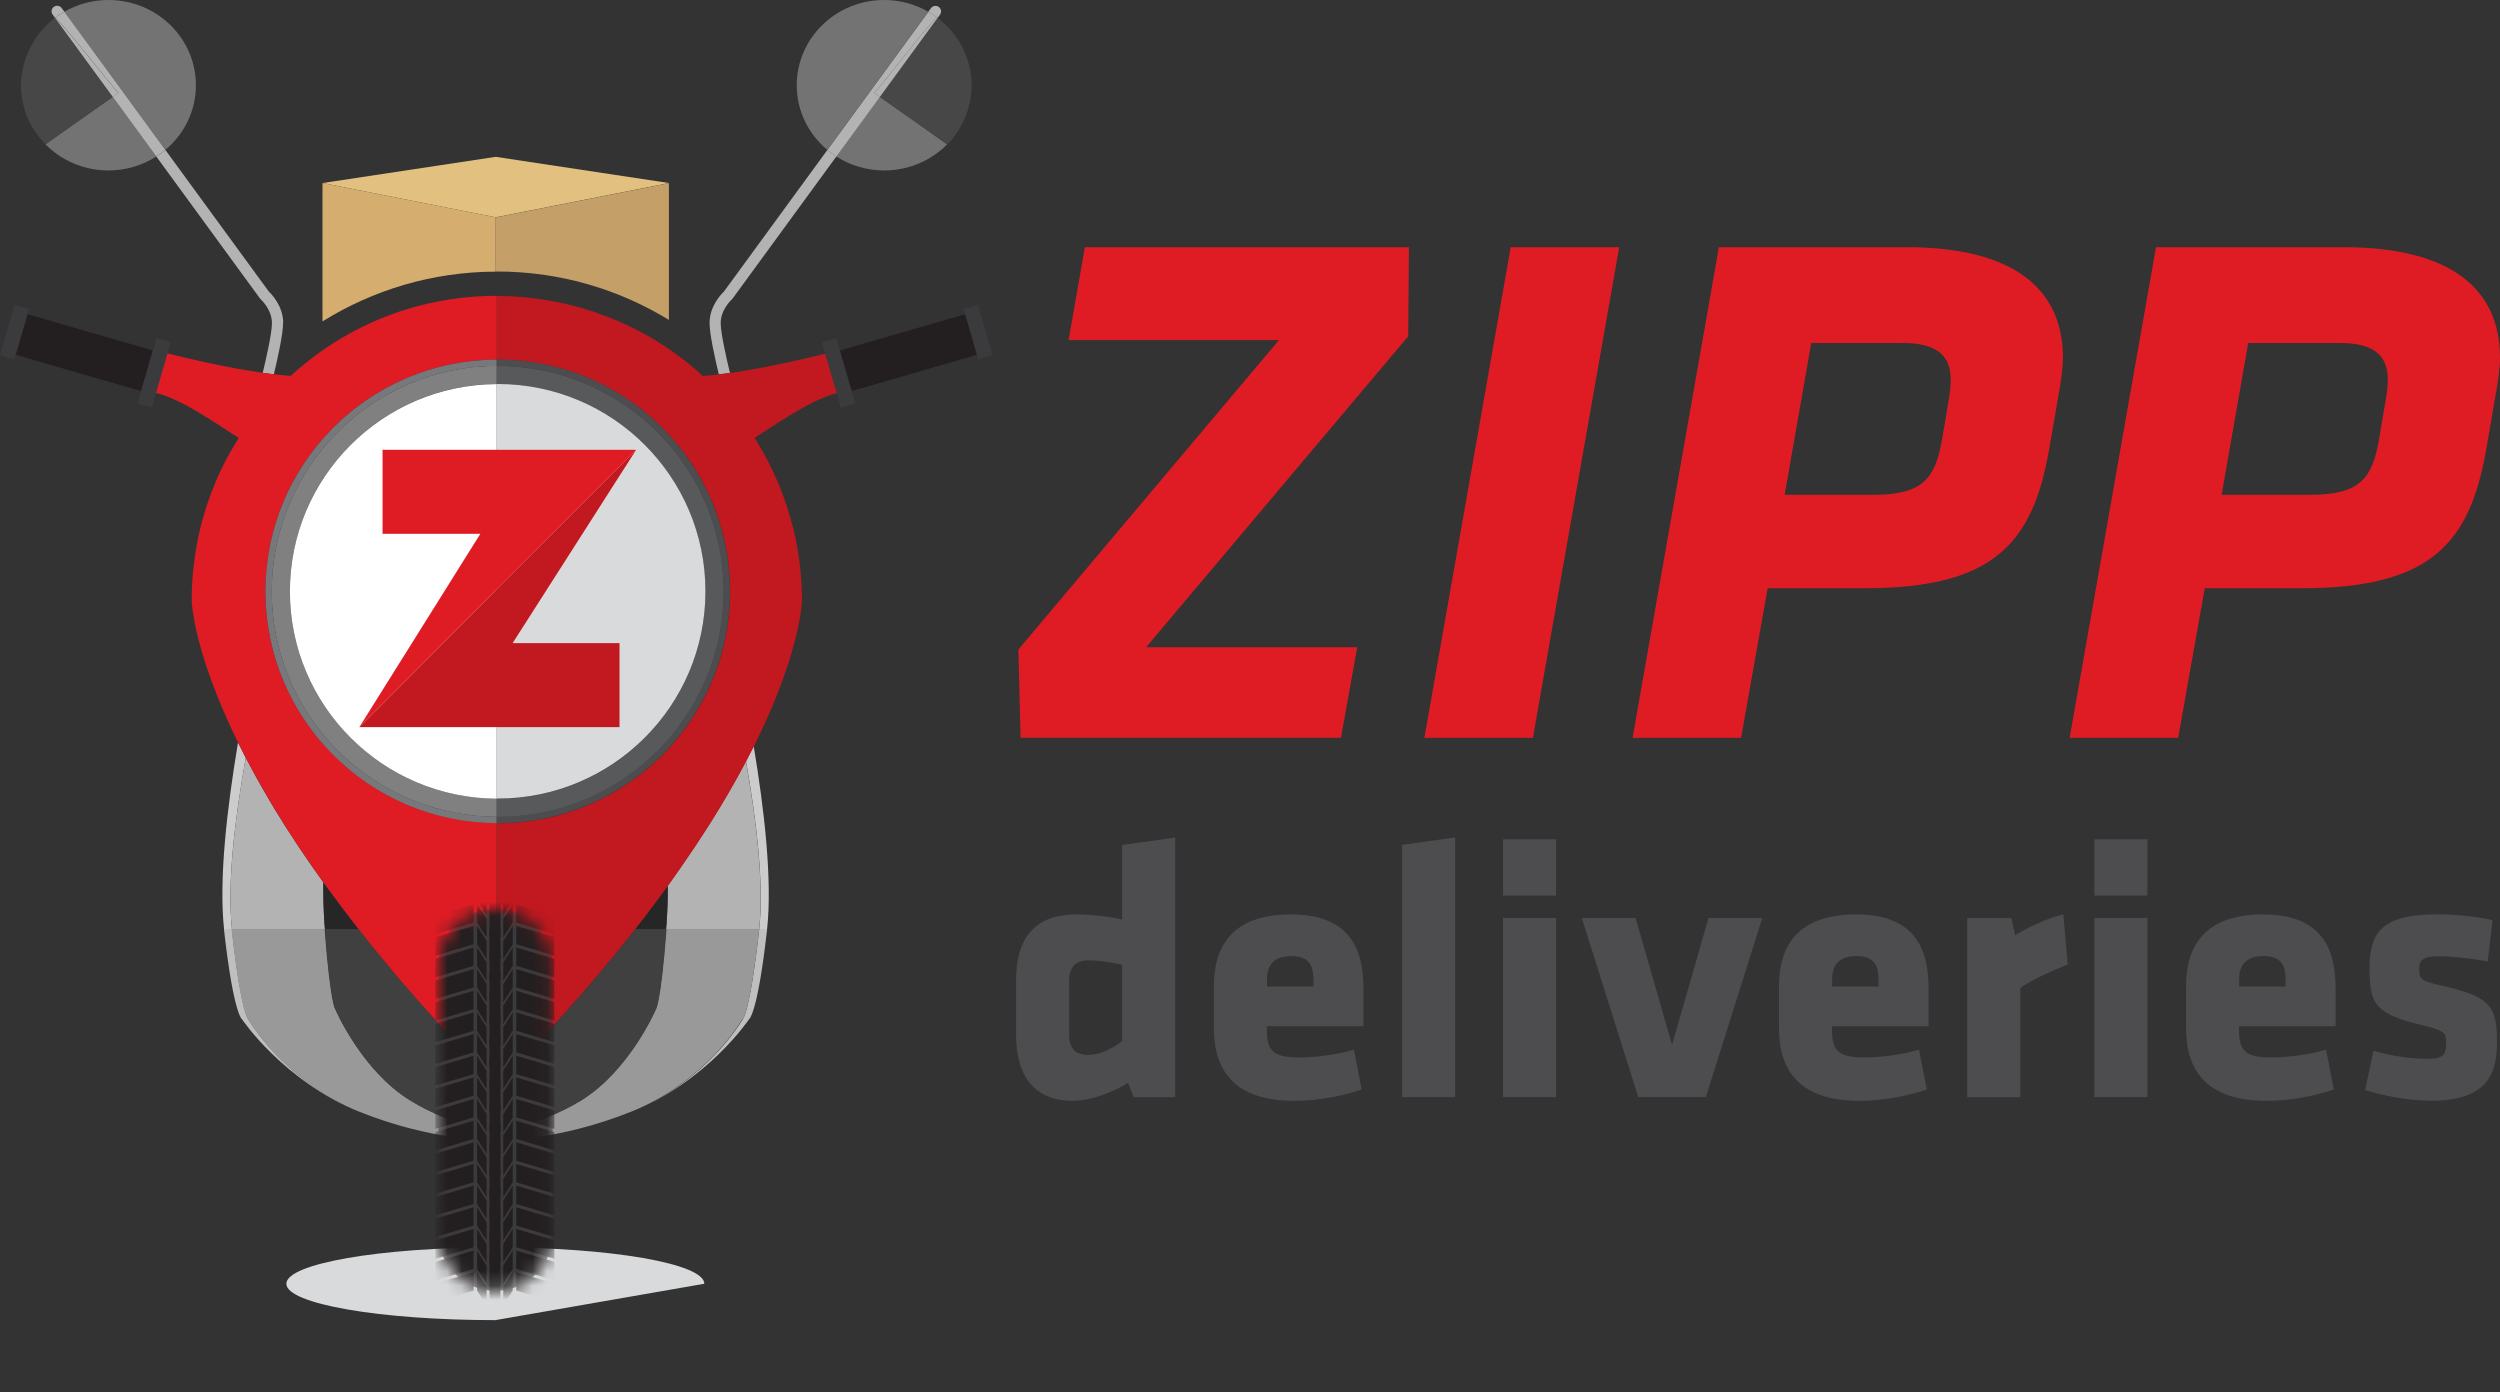 <svg width="176" height="98" viewBox="0 0 176 98" fill="none" xmlns="http://www.w3.org/2000/svg">
<rect x="0" y="0" width="176" height="98" fill="#333333" stroke="none"/>
<path d="M34.875 92.937C26.748 92.937 20.159 91.793 20.159 90.376C20.159 88.96 26.748 87.816 34.875 87.816C43.002 87.816 49.583 88.96 49.583 90.376" fill="#D9DADB"/>
<path d="M47.099 12.886L34.897 11.041L22.703 12.886L34.897 15.299L47.099 12.886Z" fill="#E1C080"/>
<path d="M34.897 15.299L22.703 12.886V22.627C26.245 20.421 30.423 19.137 34.897 19.122V15.306V15.299Z" fill="#D5AD6F"/>
<path d="M34.897 19.114C34.897 19.114 34.949 19.114 34.978 19.114C39.415 19.114 43.564 20.362 47.091 22.524V12.893L34.897 15.306V19.122V19.114Z" fill="#C49F67"/>
<path d="M3.202 10.162C4.319 11.291 5.894 12 7.632 12C8.874 12 10.035 11.638 11.004 11.018L7.935 6.819C6.663 7.72 3.956 9.609 3.202 10.162Z" fill="#737373"/>
<path d="M13.792 6C13.792 2.686 11.033 0 7.632 0C6.5 0 5.443 0.303 4.533 0.827L11.64 10.553C12.956 9.454 13.792 7.823 13.792 6Z" fill="#737373"/>
<path d="M3.875 1.255C3.572 1.483 3.291 1.734 3.039 2.015C2.27 2.886 1.723 3.985 1.546 5.166C1.546 5.21 1.531 5.255 1.523 5.299C1.516 5.365 1.509 5.424 1.501 5.491C1.486 5.661 1.472 5.823 1.472 5.993C1.472 6.199 1.479 6.399 1.501 6.598C1.509 6.672 1.523 6.745 1.538 6.827C1.553 6.945 1.568 7.07 1.597 7.188C1.619 7.284 1.649 7.373 1.671 7.469C1.693 7.565 1.716 7.661 1.745 7.756C1.775 7.86 1.819 7.963 1.856 8.066C1.886 8.148 1.915 8.229 1.945 8.303C1.989 8.413 2.048 8.517 2.1 8.62C2.13 8.686 2.167 8.753 2.196 8.819C2.255 8.93 2.322 9.033 2.389 9.137C2.426 9.196 2.455 9.255 2.499 9.306C2.573 9.41 2.647 9.513 2.721 9.609C2.758 9.661 2.795 9.712 2.84 9.764C2.921 9.86 3.002 9.948 3.091 10.044C3.128 10.081 3.165 10.126 3.202 10.162C3.964 9.616 6.663 7.727 7.935 6.819L3.875 1.255Z" fill="#474747"/>
<path d="M4.533 0.827L4.341 0.568C4.215 0.391 3.964 0.354 3.794 0.48C3.616 0.605 3.579 0.856 3.705 1.026L3.875 1.255C3.875 1.255 3.89 1.247 3.89 1.24C4.097 1.085 4.311 0.952 4.533 0.827Z" fill="#B3B3B3"/>
<path d="M19.937 22.738C19.937 21.55 19.108 20.694 18.924 20.524L11.64 10.553C11.44 10.723 11.226 10.878 11.004 11.018L18.302 21.011C18.302 21.011 18.34 21.055 18.362 21.078C18.362 21.078 19.145 21.786 19.145 22.738C19.145 23.447 18.761 25.151 18.495 26.251C18.761 26.288 19.02 26.325 19.279 26.354C19.552 25.21 19.929 23.506 19.929 22.738H19.937Z" fill="#B3B3B3"/>
<path d="M4.533 0.827C4.311 0.952 4.097 1.092 3.89 1.24C4.792 2.089 7.469 5.594 8.334 6.539C8.23 6.613 8.09 6.708 7.935 6.819L11.004 11.018C11.225 10.878 11.432 10.723 11.64 10.553L4.533 0.827Z" fill="#B3B3B3"/>
<path d="M8.334 6.546C7.469 5.601 4.792 2.096 3.89 1.247C3.89 1.247 3.875 1.255 3.875 1.262L7.942 6.827C8.097 6.716 8.231 6.62 8.341 6.546H8.334Z" fill="#B3B3B3"/>
<path d="M62.251 0C58.849 0 56.091 2.686 56.091 6C56.091 7.823 56.926 9.454 58.243 10.553L65.349 0.827C64.44 0.303 63.382 0 62.251 0Z" fill="#737373"/>
<path d="M58.879 11.018C59.847 11.638 61.008 12 62.251 12C63.989 12 65.564 11.291 66.68 10.162C65.919 9.616 63.219 7.727 61.94 6.819L58.871 11.018H58.879Z" fill="#737373"/>
<path d="M68.381 5.498C68.381 5.439 68.374 5.373 68.366 5.314C68.352 5.225 68.337 5.129 68.322 5.041C68.196 4.332 67.945 3.653 67.59 3.026C67.183 2.339 66.643 1.742 66.007 1.262L61.94 6.827C63.219 7.727 65.919 9.616 66.68 10.17C66.717 10.133 66.754 10.096 66.784 10.059C66.873 9.963 66.961 9.875 67.043 9.771C67.08 9.72 67.117 9.668 67.154 9.624C67.235 9.52 67.309 9.424 67.383 9.314C67.42 9.262 67.449 9.203 67.486 9.144C67.553 9.041 67.62 8.937 67.679 8.827C67.716 8.76 67.745 8.694 67.775 8.627C67.827 8.524 67.886 8.413 67.93 8.31C67.96 8.236 67.989 8.155 68.019 8.074C68.056 7.97 68.1 7.867 68.13 7.764C68.159 7.668 68.181 7.572 68.204 7.476C68.226 7.38 68.255 7.291 68.278 7.196C68.3 7.077 68.315 6.952 68.337 6.834C68.344 6.76 68.366 6.686 68.374 6.605C68.396 6.406 68.403 6.207 68.403 6C68.403 5.83 68.389 5.66 68.374 5.491L68.381 5.498Z" fill="#474747"/>
<path d="M50.966 20.524C50.781 20.701 49.953 21.55 49.953 22.738C49.953 23.513 50.33 25.218 50.604 26.354C50.862 26.325 51.121 26.288 51.388 26.251C51.121 25.144 50.737 23.447 50.737 22.738C50.737 21.786 51.513 21.085 51.521 21.078C51.543 21.055 51.558 21.041 51.58 21.011L58.879 11.018C58.657 10.878 58.45 10.723 58.25 10.553L50.966 20.524Z" fill="#B3B3B3"/>
<path d="M66.007 1.262L66.177 1.033C66.303 0.856 66.266 0.613 66.089 0.487C65.911 0.362 65.667 0.399 65.541 0.576L65.349 0.834C65.556 0.952 65.763 1.085 65.956 1.225C65.97 1.24 65.985 1.255 66.007 1.262Z" fill="#B3B3B3"/>
<path d="M61.548 6.546C62.399 5.609 65.031 2.118 65.963 1.225C65.771 1.085 65.564 0.952 65.357 0.834L58.25 10.561C58.45 10.731 58.664 10.886 58.879 11.026L61.947 6.827C61.792 6.716 61.659 6.62 61.556 6.546H61.548Z" fill="#B3B3B3"/>
<path d="M61.548 6.546C61.652 6.62 61.792 6.716 61.94 6.827L66.007 1.262C66.007 1.262 65.978 1.232 65.956 1.225C65.024 2.118 62.399 5.609 61.541 6.546H61.548Z" fill="#B3B3B3"/>
<path d="M17.297 53.343C17.105 52.982 16.927 52.62 16.757 52.273C15.988 56.841 15.396 61.911 15.773 65.402H16.328C15.98 62.177 16.535 57.616 17.304 53.343H17.297Z" fill="#CCCCCC"/>
<path d="M22.762 62.118C22.17 61.299 21.615 60.494 21.098 59.727C20.44 58.745 19.841 57.801 19.293 56.893C19.16 56.672 19.027 56.45 18.901 56.229C18.302 55.218 17.777 54.251 17.304 53.343C16.535 57.616 15.988 62.177 16.328 65.402H22.88C22.865 65.255 22.858 65.107 22.843 64.945C22.784 64.088 22.762 63.136 22.769 62.111L22.762 62.118Z" fill="#B3B3B3"/>
<path d="M17.489 71.764C17.489 71.764 17.001 71.469 16.328 65.476C16.328 65.446 16.328 65.424 16.321 65.395H15.766C15.766 65.395 15.766 65.446 15.773 65.476C16.446 71.469 17.045 71.764 17.045 71.764C17.045 71.764 19.959 76.125 25.335 78.273C19.959 76.125 17.489 71.764 17.489 71.764Z" fill="#BFBFBF"/>
<path d="M53.451 65.402H54.005C54.375 61.97 53.813 57.026 53.059 52.524C52.889 52.871 52.704 53.225 52.519 53.587C53.266 57.786 53.791 62.243 53.451 65.402Z" fill="#CCCCCC"/>
<path d="M49.99 57.948C49.354 58.959 48.659 60.007 47.89 61.107C47.66 61.439 47.431 61.764 47.187 62.103C47.128 62.184 47.069 62.266 47.01 62.354C47.01 63.284 46.987 64.155 46.928 64.945C46.921 65.1 46.906 65.255 46.891 65.402H53.443C53.783 62.243 53.258 57.786 52.511 53.587C51.964 54.62 51.35 55.727 50.641 56.893C50.434 57.24 50.212 57.594 49.982 57.956L49.99 57.948Z" fill="#B3B3B3"/>
<path d="M25.135 65.277C24.285 64.184 23.494 63.136 22.762 62.111C22.754 63.129 22.776 64.089 22.836 64.945C22.85 65.1 22.858 65.255 22.873 65.402H25.232C25.202 65.365 25.165 65.321 25.135 65.284V65.277Z" fill="#262626"/>
<path d="M47.01 62.354C46.692 62.797 46.359 63.247 46.011 63.705C45.76 64.037 45.516 64.369 45.25 64.709C45.072 64.937 44.887 65.173 44.703 65.402H46.891C46.906 65.255 46.914 65.107 46.928 64.945C46.988 64.155 47.01 63.284 47.01 62.354Z" fill="#262626"/>
<path d="M53.443 65.476C52.77 71.469 52.282 71.764 52.282 71.764C52.282 71.764 49.812 76.125 44.436 78.273C49.812 76.125 52.726 71.764 52.726 71.764C52.726 71.764 53.325 71.469 53.998 65.476C53.998 65.446 53.998 65.424 54.005 65.395H53.451C53.451 65.395 53.451 65.446 53.443 65.476Z" fill="#BFBFBF"/>
<path d="M52.282 71.764C52.282 71.764 52.77 71.469 53.443 65.476C53.443 65.446 53.443 65.424 53.451 65.395H46.899C46.492 70.812 46.13 71.092 46.13 71.092C46.13 71.092 44.296 75.358 40.901 77.454C40.694 77.579 40.495 77.697 40.295 77.808C40.221 77.845 40.155 77.882 40.081 77.919C39.955 77.985 39.829 78.052 39.711 78.111C39.622 78.155 39.541 78.192 39.459 78.229C39.356 78.28 39.252 78.332 39.149 78.376C39.06 78.421 38.971 78.45 38.875 78.494C38.786 78.531 38.698 78.576 38.609 78.605C38.513 78.642 38.424 78.671 38.335 78.708C38.254 78.738 38.173 78.767 38.099 78.797C38.003 78.826 37.914 78.856 37.825 78.886C37.751 78.908 37.685 78.93 37.618 78.952C37.529 78.981 37.441 79.004 37.352 79.026C37.293 79.04 37.226 79.063 37.167 79.077C37.078 79.1 36.997 79.122 36.908 79.144C36.856 79.159 36.797 79.173 36.745 79.181C36.664 79.203 36.583 79.218 36.502 79.232C36.457 79.24 36.405 79.255 36.361 79.262C36.28 79.277 36.206 79.291 36.132 79.299C36.095 79.299 36.05 79.314 36.013 79.321C35.94 79.336 35.873 79.343 35.806 79.35C35.777 79.35 35.74 79.358 35.71 79.365C35.644 79.373 35.584 79.38 35.525 79.387C35.503 79.387 35.474 79.387 35.451 79.387C35.392 79.387 35.34 79.395 35.296 79.395C35.274 79.395 35.259 79.395 35.237 79.395C35.193 79.395 35.148 79.395 35.111 79.395C35.096 79.395 35.082 79.395 35.067 79.395C35.03 79.395 35 79.395 34.971 79.395H34.949C34.949 79.395 34.897 79.395 34.889 79.395H34.86C34.86 79.395 34.83 79.395 34.801 79.395H34.779C34.779 79.395 34.719 79.395 34.682 79.395C34.667 79.395 34.653 79.395 34.638 79.395C34.601 79.395 34.557 79.395 34.512 79.395C34.498 79.395 34.475 79.395 34.453 79.395C34.401 79.395 34.357 79.395 34.298 79.387C34.276 79.387 34.246 79.387 34.224 79.387C34.165 79.387 34.105 79.373 34.039 79.365C34.009 79.365 33.972 79.358 33.943 79.35C33.876 79.343 33.81 79.336 33.736 79.321C33.699 79.321 33.654 79.306 33.617 79.299C33.544 79.284 33.47 79.277 33.396 79.262C33.351 79.255 33.3 79.24 33.255 79.232C33.174 79.218 33.1 79.203 33.011 79.181C32.959 79.166 32.9 79.159 32.848 79.144C32.767 79.122 32.678 79.107 32.59 79.085C32.53 79.07 32.464 79.048 32.405 79.033C32.316 79.011 32.227 78.981 32.139 78.959C32.072 78.937 31.998 78.915 31.924 78.893C31.835 78.863 31.747 78.834 31.658 78.804C31.576 78.775 31.495 78.745 31.414 78.716C31.325 78.679 31.236 78.649 31.14 78.612C31.051 78.576 30.963 78.539 30.874 78.502C30.785 78.465 30.696 78.428 30.6 78.384C30.497 78.339 30.393 78.288 30.297 78.236C30.208 78.199 30.127 78.155 30.038 78.118C29.92 78.059 29.794 77.985 29.669 77.919C29.595 77.882 29.528 77.845 29.454 77.808C29.254 77.697 29.055 77.579 28.848 77.454C25.453 75.358 23.619 71.092 23.619 71.092C23.619 71.092 23.265 70.819 22.85 65.395H16.299C16.299 65.395 16.299 65.446 16.306 65.476C16.979 71.469 17.467 71.764 17.467 71.764C17.467 71.764 19.937 76.125 25.313 78.273C30.526 80.354 34.608 80.28 34.86 80.273C35.111 80.273 39.201 80.354 44.407 78.273C49.783 76.125 52.253 71.764 52.253 71.764H52.282Z" fill="#999999"/>
<path d="M35.533 75.816C35.348 76.007 35.163 76.199 34.978 76.391C34.816 76.229 34.66 76.066 34.498 75.904C34.12 75.52 33.765 75.144 33.403 74.767C31.517 72.797 29.794 70.9 28.249 69.092C27.162 67.823 26.171 66.598 25.239 65.409H22.88C23.287 70.826 23.649 71.107 23.649 71.107C23.649 71.107 25.483 75.373 28.877 77.469C29.084 77.594 29.284 77.712 29.484 77.823C29.558 77.86 29.624 77.897 29.698 77.933C29.824 78 29.95 78.066 30.068 78.133C30.157 78.177 30.238 78.214 30.327 78.251C30.43 78.302 30.534 78.354 30.63 78.398C30.719 78.443 30.807 78.472 30.904 78.517C30.992 78.553 31.081 78.598 31.17 78.627C31.259 78.664 31.347 78.694 31.443 78.731C31.525 78.76 31.606 78.79 31.687 78.819C31.776 78.849 31.865 78.878 31.954 78.908C32.028 78.93 32.094 78.952 32.168 78.974C32.257 79.004 32.346 79.026 32.434 79.048C32.493 79.063 32.56 79.085 32.619 79.1C32.708 79.122 32.789 79.144 32.878 79.159C32.93 79.173 32.989 79.188 33.041 79.195C33.122 79.218 33.203 79.232 33.285 79.247C33.329 79.255 33.381 79.269 33.425 79.277C33.507 79.291 33.581 79.306 33.647 79.314C33.684 79.314 33.728 79.328 33.765 79.336C33.839 79.35 33.906 79.358 33.972 79.365C34.002 79.365 34.039 79.373 34.069 79.38C34.135 79.387 34.194 79.395 34.253 79.402C34.283 79.402 34.305 79.402 34.327 79.402C34.387 79.402 34.438 79.409 34.483 79.409C34.505 79.409 34.52 79.409 34.542 79.409C34.586 79.409 34.631 79.409 34.668 79.409C34.682 79.409 34.697 79.409 34.712 79.409C34.749 79.409 34.779 79.409 34.808 79.409H34.83C34.83 79.409 34.882 79.409 34.889 79.409C34.889 79.409 34.897 79.409 34.904 79.409H34.919C34.934 79.409 34.956 79.409 34.978 79.409H35C35 79.409 35.059 79.409 35.096 79.409C35.111 79.409 35.126 79.409 35.141 79.409C35.178 79.409 35.222 79.409 35.267 79.409C35.281 79.409 35.303 79.409 35.326 79.409C35.377 79.409 35.429 79.409 35.481 79.402C35.503 79.402 35.533 79.402 35.555 79.402C35.614 79.402 35.673 79.387 35.74 79.38C35.769 79.38 35.806 79.373 35.836 79.365C35.903 79.358 35.969 79.35 36.043 79.336C36.08 79.336 36.124 79.321 36.161 79.314C36.235 79.299 36.309 79.291 36.391 79.277C36.435 79.269 36.479 79.262 36.531 79.247C36.612 79.232 36.694 79.218 36.775 79.195C36.827 79.181 36.879 79.173 36.938 79.159C37.019 79.136 37.108 79.122 37.197 79.092C37.256 79.077 37.322 79.055 37.382 79.04C37.47 79.018 37.559 78.989 37.648 78.967C37.714 78.945 37.788 78.922 37.855 78.9C37.944 78.871 38.032 78.841 38.128 78.812C38.21 78.782 38.291 78.753 38.365 78.723C38.454 78.686 38.542 78.657 38.639 78.62C38.727 78.583 38.816 78.546 38.905 78.509C38.994 78.472 39.082 78.435 39.178 78.391C39.282 78.347 39.386 78.295 39.489 78.243C39.578 78.207 39.659 78.162 39.74 78.125C39.859 78.066 39.984 78 40.11 77.933C40.184 77.897 40.251 77.86 40.325 77.823C40.524 77.712 40.724 77.594 40.931 77.469C44.325 75.373 46.159 71.107 46.159 71.107C46.159 71.107 46.514 70.834 46.928 65.409H44.739C42.247 68.59 39.223 72.066 35.555 75.823L35.533 75.816Z" fill="#404040"/>
<path d="M38.106 78.804C38.017 78.834 37.921 78.864 37.833 78.893C37.921 78.864 38.01 78.834 38.106 78.804Z" fill="#404040"/>
<path d="M30.312 78.244C30.223 78.207 30.142 78.162 30.053 78.126C30.142 78.17 30.223 78.207 30.312 78.244Z" fill="#404040"/>
<path d="M37.626 78.967C37.537 78.996 37.448 79.019 37.359 79.041C37.448 79.019 37.537 78.989 37.626 78.967Z" fill="#404040"/>
<path d="M37.174 79.092C37.086 79.114 37.004 79.137 36.916 79.159C36.997 79.137 37.086 79.122 37.174 79.092Z" fill="#404040"/>
<path d="M31.939 78.893C31.85 78.864 31.761 78.834 31.673 78.804C31.769 78.834 31.85 78.864 31.939 78.893Z" fill="#404040"/>
<path d="M33.625 79.306C33.551 79.291 33.477 79.284 33.403 79.269C33.484 79.284 33.558 79.299 33.625 79.306Z" fill="#404040"/>
<path d="M39.156 78.391C39.068 78.435 38.979 78.465 38.883 78.509C38.971 78.472 39.06 78.435 39.156 78.391Z" fill="#404040"/>
<path d="M31.428 78.716C31.34 78.679 31.251 78.649 31.155 78.612C31.244 78.649 31.332 78.679 31.428 78.716Z" fill="#404040"/>
<path d="M33.263 79.24C33.181 79.225 33.107 79.21 33.018 79.188C33.1 79.21 33.181 79.225 33.263 79.24Z" fill="#404040"/>
<path d="M39.718 78.126C39.63 78.17 39.548 78.207 39.467 78.244C39.556 78.207 39.637 78.162 39.718 78.126Z" fill="#404040"/>
<path d="M32.856 79.151C32.774 79.129 32.686 79.114 32.597 79.092C32.686 79.114 32.767 79.137 32.856 79.151Z" fill="#404040"/>
<path d="M30.889 78.502C30.8 78.465 30.711 78.428 30.615 78.384C30.704 78.428 30.793 78.458 30.889 78.502Z" fill="#404040"/>
<path d="M32.419 79.041C32.331 79.019 32.242 78.989 32.153 78.967C32.242 78.996 32.331 79.019 32.419 79.041Z" fill="#404040"/>
<path d="M36.376 79.269C36.294 79.284 36.22 79.299 36.147 79.306C36.22 79.291 36.294 79.284 36.376 79.269Z" fill="#404040"/>
<path d="M34.231 79.388C34.172 79.388 34.113 79.373 34.046 79.365C34.113 79.373 34.172 79.38 34.231 79.388Z" fill="#404040"/>
<path d="M35.725 79.365C35.658 79.373 35.599 79.38 35.54 79.388C35.599 79.388 35.658 79.373 35.725 79.365Z" fill="#404040"/>
<path d="M34.468 79.402C34.416 79.402 34.364 79.402 34.313 79.395C34.372 79.395 34.423 79.402 34.468 79.402Z" fill="#404040"/>
<path d="M35.466 79.395C35.407 79.395 35.355 79.402 35.311 79.402C35.363 79.402 35.414 79.402 35.466 79.395Z" fill="#404040"/>
<path d="M18.687 41.631C18.687 32.642 25.971 25.351 34.971 25.314V20.826C33.115 20.826 31.318 21.063 29.602 21.498C27.014 22.162 24.625 23.299 22.51 24.804C21.793 25.314 21.113 25.875 20.462 26.465C16.631 26.184 11.122 24.709 11.122 24.709L10.664 27.601C12.298 27.882 14.132 29.085 16.809 30.834C16.52 31.291 16.239 31.764 15.98 32.243C14.768 34.539 13.954 37.078 13.644 39.771C13.548 40.583 13.496 41.402 13.496 42.236C13.496 42.494 13.71 47.417 18.894 56.207C19.027 56.428 19.153 56.649 19.286 56.871C19.833 57.771 20.432 58.716 21.09 59.705C22.252 61.439 23.59 63.291 25.128 65.262C26.09 66.487 27.117 67.749 28.234 69.063C29.779 70.871 31.503 72.767 33.388 74.738C33.751 75.114 34.106 75.491 34.483 75.874C34.645 76.037 34.801 76.199 34.963 76.362V57.926C25.964 57.889 18.68 50.598 18.68 41.609L18.687 41.631Z" fill="#DF1C24"/>
<path d="M55.825 37.144C55.699 36.62 55.544 36.111 55.381 35.601C55.285 35.299 55.174 35.004 55.063 34.708C54.545 33.343 53.895 32.044 53.125 30.826C55.78 29.092 57.607 27.904 59.234 27.616L58.775 24.723C58.775 24.723 53.318 26.184 49.487 26.472C48.822 25.867 48.126 25.291 47.387 24.775C47.084 24.561 46.781 24.354 46.47 24.162C44.902 23.166 43.187 22.384 41.382 21.815C40.443 21.52 39.474 21.291 38.483 21.129C37.345 20.945 36.184 20.834 34.986 20.834V25.321C34.986 25.321 35.03 25.321 35.052 25.321C44.081 25.321 51.402 32.627 51.402 41.638C51.402 50.649 44.081 57.956 35.052 57.956C35.03 57.956 35.008 57.956 34.986 57.956V76.391C35.178 76.199 35.355 76.007 35.54 75.815C39.474 71.786 42.676 68.074 45.265 64.708C45.523 64.369 45.775 64.037 46.026 63.705C46.433 63.166 46.825 62.627 47.202 62.111C47.446 61.771 47.675 61.446 47.905 61.114C48.666 60.015 49.369 58.959 50.005 57.956C50.234 57.594 50.449 57.24 50.663 56.893C52.475 53.904 53.717 51.343 54.575 49.232C54.863 48.524 55.107 47.867 55.314 47.262C56.387 44.133 56.453 42.413 56.461 42.266C56.461 41.528 56.416 40.804 56.342 40.096C56.239 39.092 56.076 38.103 55.839 37.144H55.825Z" fill="#C2181F"/>
<path d="M19.131 41.631C19.131 32.886 26.215 25.793 34.971 25.756V25.314C25.971 25.351 18.687 32.642 18.687 41.631C18.687 50.62 25.971 57.911 34.971 57.948V57.505C26.215 57.469 19.131 50.376 19.131 41.631Z" fill="#77787B"/>
<path d="M19.131 41.631C19.131 50.376 26.215 57.468 34.971 57.505V56.229C26.925 56.192 20.41 49.675 20.41 41.631C20.41 33.587 26.925 27.07 34.971 27.033V25.756C26.215 25.793 19.131 32.886 19.131 41.631Z" fill="#808080"/>
<path d="M20.41 41.631C20.41 49.668 26.925 56.192 34.971 56.229V27.041C26.925 27.077 20.41 33.594 20.41 41.638V41.631Z" fill="white"/>
<path d="M51.388 41.631C51.388 32.62 44.066 25.314 35.037 25.314C35.015 25.314 34.993 25.314 34.971 25.314V25.756C34.971 25.756 35.015 25.756 35.037 25.756C43.822 25.756 50.944 32.863 50.944 41.631C50.944 50.398 43.822 57.505 35.037 57.505C35.015 57.505 34.993 57.505 34.971 57.505V57.948C34.971 57.948 35.015 57.948 35.037 57.948C44.066 57.948 51.388 50.642 51.388 41.631Z" fill="#4D4D4F"/>
<path d="M35.037 27.041C43.113 27.041 49.664 33.572 49.664 41.638C49.664 49.705 43.12 56.236 35.037 56.236C35.015 56.236 34.993 56.236 34.971 56.236V57.513C34.971 57.513 35.015 57.513 35.037 57.513C43.822 57.513 50.944 50.406 50.944 41.638C50.944 32.871 43.822 25.764 35.037 25.764C35.015 25.764 34.993 25.764 34.971 25.764V27.041C34.971 27.041 35.015 27.041 35.037 27.041Z" fill="#58595B"/>
<path d="M49.664 41.631C49.664 33.572 43.12 27.033 35.037 27.033C35.015 27.033 34.993 27.033 34.971 27.033V56.221C34.971 56.221 35.015 56.221 35.037 56.221C43.113 56.221 49.664 49.69 49.664 41.624V41.631Z" fill="#D9DADB"/>
<path d="M25.298 51.188H43.615V45.277H36.087L44.784 31.668L25.298 51.188Z" fill="#C2181F"/>
<path d="M44.784 31.668H26.932V37.579H33.817L25.298 51.188L44.784 31.668Z" fill="#DF1C24"/>
<path d="M67.767 22.17L59.3 24.62C59.241 24.635 59.182 24.664 59.123 24.686L59.944 27.52C60.003 27.513 60.069 27.498 60.128 27.483L68.596 25.033C68.655 25.018 68.714 24.989 68.773 24.967L67.952 22.133C67.893 22.14 67.826 22.155 67.767 22.17Z" fill="#231F20"/>
<path d="M59.951 27.52L59.123 24.686L58.871 23.801L57.858 24.089L58.376 25.875L58.679 26.915L59.197 28.701L60.21 28.406L59.951 27.52Z" fill="#3B3A3C"/>
<path d="M69.527 23.779V23.771L69.224 22.738L68.855 21.469L67.849 21.764L67.96 22.133L68.781 24.967L68.877 25.299L69.882 25.004L69.527 23.779Z" fill="#3B3A3C"/>
<path d="M10.582 24.62L2.115 22.17C2.056 22.155 1.989 22.14 1.93 22.133L1.109 24.967C1.168 24.989 1.228 25.018 1.287 25.033L9.754 27.483C9.813 27.498 9.88 27.513 9.939 27.52L10.76 24.686C10.7 24.664 10.641 24.635 10.582 24.62Z" fill="#231F20"/>
<path d="M11.018 23.801L10.76 24.686L9.939 27.52L9.68 28.406L10.686 28.701L11.203 26.915L11.425 26.148L12.024 24.089L11.018 23.801Z" fill="#3B3A3C"/>
<path d="M1.028 21.469L0.658 22.738L0.355 23.771L0 25.004L1.006 25.299L1.102 24.967L1.93 22.133L2.034 21.764L1.028 21.469Z" fill="#3B3A3C"/>
<mask id="mask0_778_9978" style="mask-type:luminance" maskUnits="userSpaceOnUse" x="30" y="63" width="9" height="28">
<path d="M34.882 90.878C32.656 90.878 30.852 89.078 30.852 86.856V67.993C30.852 65.771 32.656 63.971 34.882 63.971C37.108 63.971 38.912 65.771 38.912 67.993V86.856C38.912 89.078 37.108 90.878 34.882 90.878Z" fill="white"/>
</mask>
<g mask="url(#mask0_778_9978)">
<path d="M34.882 90.878C32.656 90.878 30.852 89.078 30.852 86.856V67.993C30.852 65.771 32.656 63.971 34.882 63.971C37.108 63.971 38.912 65.771 38.912 67.993V86.856C38.912 89.078 37.108 90.878 34.882 90.878Z" fill="#3B3A3C"/>
<path d="M30.645 90.369L33.337 89.565V90.856L30.645 91.66V90.369Z" fill="#231F20"/>
<path d="M34.254 90.612L33.588 89.565V90.856L34.254 91.904V90.612Z" fill="#231F20"/>
<path d="M39.031 90.369L36.346 89.565V90.856L39.031 91.66V90.369Z" fill="#231F20"/>
<path d="M35.429 90.612L36.095 89.565V90.856L35.429 91.904V90.612Z" fill="#231F20"/>
<path d="M35.23 89.771H34.461V91.897H35.23V89.771Z" fill="#231F20"/>
<path d="M30.645 88.841L33.337 88.044V89.328L30.645 90.133V88.841Z" fill="#231F20"/>
<path d="M34.254 89.085L33.588 88.044V89.328L34.254 90.376V89.085Z" fill="#231F20"/>
<path d="M39.031 88.841L36.346 88.044V89.328L39.031 90.133V88.841Z" fill="#231F20"/>
<path d="M35.429 89.085L36.095 88.044V89.328L35.429 90.376V89.085Z" fill="#231F20"/>
<path d="M35.23 88.251H34.461V90.376H35.23V88.251Z" fill="#231F20"/>
<path d="M30.645 87.321L33.337 86.517V87.808L30.645 88.612V87.321Z" fill="#231F20"/>
<path d="M34.254 87.565L33.588 86.517V87.808L34.254 88.856V87.565Z" fill="#231F20"/>
<path d="M39.031 87.321L36.346 86.517V87.808L39.031 88.612V87.321Z" fill="#231F20"/>
<path d="M35.429 87.565L36.095 86.517V87.808L35.429 88.856V87.565Z" fill="#231F20"/>
<path d="M35.23 86.723H34.461V88.849H35.23V86.723Z" fill="#231F20"/>
<path d="M30.645 85.793L33.337 84.996V86.28L30.645 87.085V85.793Z" fill="#231F20"/>
<path d="M34.254 86.037L33.588 84.996V86.28L34.254 87.328V86.037Z" fill="#231F20"/>
<path d="M39.031 85.793L36.346 84.996V86.28L39.031 87.085V85.793Z" fill="#231F20"/>
<path d="M35.429 86.037L36.095 84.996V86.28L35.429 87.328V86.037Z" fill="#231F20"/>
<path d="M35.23 85.203H34.461V87.328H35.23V85.203Z" fill="#231F20"/>
<path d="M30.645 84.273L33.337 83.469V84.76L30.645 85.565V84.273Z" fill="#231F20"/>
<path d="M34.254 84.517L33.588 83.469V84.76L34.254 85.808V84.517Z" fill="#231F20"/>
<path d="M39.031 84.273L36.346 83.469V84.76L39.031 85.565V84.273Z" fill="#231F20"/>
<path d="M35.429 84.517L36.095 83.469V84.76L35.429 85.808V84.517Z" fill="#231F20"/>
<path d="M35.23 83.675H34.461V85.801H35.23V83.675Z" fill="#231F20"/>
<path d="M30.645 82.745L33.337 81.948V83.232L30.645 84.037V82.745Z" fill="#231F20"/>
<path d="M34.254 82.989L33.588 81.948V83.232L34.254 84.28V82.989Z" fill="#231F20"/>
<path d="M39.031 82.745L36.346 81.948V83.232L39.031 84.037V82.745Z" fill="#231F20"/>
<path d="M35.429 82.989L36.095 81.948V83.232L35.429 84.28V82.989Z" fill="#231F20"/>
<path d="M35.23 82.155H34.461V84.28H35.23V82.155Z" fill="#231F20"/>
<path d="M30.645 81.225L33.337 80.421V81.712L30.645 82.517V81.225Z" fill="#231F20"/>
<path d="M34.254 81.469L33.588 80.421V81.712L34.254 82.76V81.469Z" fill="#231F20"/>
<path d="M39.031 81.225L36.346 80.421V81.712L39.031 82.517V81.225Z" fill="#231F20"/>
<path d="M35.429 81.469L36.095 80.421V81.712L35.429 82.76V81.469Z" fill="#231F20"/>
<path d="M35.23 80.627H34.461V82.753H35.23V80.627Z" fill="#231F20"/>
<path d="M30.645 79.697L33.337 78.9V80.184L30.645 80.989V79.697Z" fill="#231F20"/>
<path d="M34.254 79.941L33.588 78.9V80.184L34.254 81.232V79.941Z" fill="#231F20"/>
<path d="M39.031 79.697L36.346 78.9V80.184L39.031 80.989V79.697Z" fill="#231F20"/>
<path d="M35.429 79.941L36.095 78.9V80.184L35.429 81.232V79.941Z" fill="#231F20"/>
<path d="M35.23 79.107H34.461V81.232H35.23V79.107Z" fill="#231F20"/>
<path d="M30.645 78.177L33.337 77.373V78.664L30.645 79.469V78.177Z" fill="#231F20"/>
<path d="M34.254 78.421L33.588 77.373V78.664L34.254 79.712V78.421Z" fill="#231F20"/>
<path d="M39.031 78.177L36.346 77.373V78.664L39.031 79.469V78.177Z" fill="#231F20"/>
<path d="M35.429 78.421L36.095 77.373V78.664L35.429 79.712V78.421Z" fill="#231F20"/>
<path d="M35.23 77.579H34.461V79.705H35.23V77.579Z" fill="#231F20"/>
<path d="M30.645 76.649L33.337 75.852V77.136L30.645 77.941V76.649Z" fill="#231F20"/>
<path d="M34.254 76.893L33.588 75.852V77.136L34.254 78.184V76.893Z" fill="#231F20"/>
<path d="M39.031 76.649L36.346 75.852V77.136L39.031 77.941V76.649Z" fill="#231F20"/>
<path d="M35.429 76.893L36.095 75.852V77.136L35.429 78.184V76.893Z" fill="#231F20"/>
<path d="M35.23 76.059H34.461V78.184H35.23V76.059Z" fill="#231F20"/>
<path d="M30.645 75.129L33.337 74.325V75.616L30.645 76.421V75.129Z" fill="#231F20"/>
<path d="M34.254 75.373L33.588 74.325V75.616L34.254 76.664V75.373Z" fill="#231F20"/>
<path d="M39.031 75.129L36.346 74.325V75.616L39.031 76.421V75.129Z" fill="#231F20"/>
<path d="M35.429 75.373L36.095 74.325V75.616L35.429 76.664V75.373Z" fill="#231F20"/>
<path d="M35.23 74.531H34.461V76.657H35.23V74.531Z" fill="#231F20"/>
<path d="M30.645 73.601L33.337 72.804V74.088L30.645 74.893V73.601Z" fill="#231F20"/>
<path d="M34.254 73.845L33.588 72.804V74.088L34.254 75.136V73.845Z" fill="#231F20"/>
<path d="M39.031 73.601L36.346 72.804V74.088L39.031 74.893V73.601Z" fill="#231F20"/>
<path d="M35.429 73.845L36.095 72.804V74.088L35.429 75.136V73.845Z" fill="#231F20"/>
<path d="M35.23 73.011H34.461V75.136H35.23V73.011Z" fill="#231F20"/>
<path d="M30.645 72.081L33.337 71.277V72.568L30.645 73.373V72.081Z" fill="#231F20"/>
<path d="M34.254 72.325L33.588 71.277V72.568L34.254 73.616V72.325Z" fill="#231F20"/>
<path d="M39.031 72.081L36.346 71.277V72.568L39.031 73.373V72.081Z" fill="#231F20"/>
<path d="M35.429 72.325L36.095 71.277V72.568L35.429 73.616V72.325Z" fill="#231F20"/>
<path d="M35.23 71.483H34.461V73.609H35.23V71.483Z" fill="#231F20"/>
<path d="M30.645 70.553L33.337 69.756V71.04L30.645 71.845V70.553Z" fill="#231F20"/>
<path d="M34.254 70.797L33.588 69.756V71.04L34.254 72.088V70.797Z" fill="#231F20"/>
<path d="M39.031 70.553L36.346 69.756V71.04L39.031 71.845V70.553Z" fill="#231F20"/>
<path d="M35.429 70.797L36.095 69.756V71.04L35.429 72.088V70.797Z" fill="#231F20"/>
<path d="M35.23 69.963H34.461V72.088H35.23V69.963Z" fill="#231F20"/>
<path d="M30.645 69.033L33.337 68.229V69.52L30.645 70.325V69.033Z" fill="#231F20"/>
<path d="M34.254 69.277L33.588 68.229V69.52L34.254 70.568V69.277Z" fill="#231F20"/>
<path d="M39.031 69.033L36.346 68.229V69.52L39.031 70.325V69.033Z" fill="#231F20"/>
<path d="M35.429 69.277L36.095 68.229V69.52L35.429 70.568V69.277Z" fill="#231F20"/>
<path d="M35.23 68.435H34.461V70.561H35.23V68.435Z" fill="#231F20"/>
<path d="M30.645 67.505L33.337 66.708V67.993L30.645 68.797V67.505Z" fill="#231F20"/>
<path d="M34.254 67.749L33.588 66.708V67.993L34.254 69.04V67.749Z" fill="#231F20"/>
<path d="M39.031 67.505L36.346 66.708V67.993L39.031 68.797V67.505Z" fill="#231F20"/>
<path d="M35.429 67.749L36.095 66.708V67.993L35.429 69.04V67.749Z" fill="#231F20"/>
<path d="M35.23 66.915H34.461V69.04H35.23V66.915Z" fill="#231F20"/>
<path d="M30.645 65.985L33.337 65.181V66.472L30.645 67.277V65.985Z" fill="#231F20"/>
<path d="M34.254 66.229L33.588 65.181V66.472L34.254 67.52V66.229Z" fill="#231F20"/>
<path d="M39.031 65.985L36.346 65.181V66.472L39.031 67.277V65.985Z" fill="#231F20"/>
<path d="M35.429 66.229L36.095 65.181V66.472L35.429 67.52V66.229Z" fill="#231F20"/>
<path d="M35.23 65.388H34.461V67.513H35.23V65.388Z" fill="#231F20"/>
<path d="M30.645 64.458L33.337 63.66V64.945L30.645 65.749V64.458Z" fill="#231F20"/>
<path d="M34.254 64.701L33.588 63.66V64.945L34.254 65.993V64.701Z" fill="#231F20"/>
<path d="M39.031 64.458L36.346 63.66V64.945L39.031 65.749V64.458Z" fill="#231F20"/>
<path d="M35.429 64.701L36.095 63.66V64.945L35.429 65.993V64.701Z" fill="#231F20"/>
<path d="M35.23 63.867H34.461V65.993H35.23V63.867Z" fill="#231F20"/>
<path d="M30.645 62.864L33.337 62.066V63.35L30.645 64.155V62.864Z" fill="#231F20"/>
<path d="M34.254 63.107L33.588 62.066V63.35L34.254 64.398V63.107Z" fill="#231F20"/>
<path d="M39.031 62.864L36.346 62.066V63.35L39.031 64.155V62.864Z" fill="#231F20"/>
<path d="M35.429 63.107L36.095 62.066V63.35L35.429 64.398V63.107Z" fill="#231F20"/>
<path d="M35.23 62.273H34.461V64.398H35.23V62.273Z" fill="#231F20"/>
</g>
<path d="M71.694 45.727L90.041 23.941H75.229L76.375 17.402H99.189L99.137 23.675L80.686 45.565H95.55L94.404 51.941H71.85L71.694 45.72V45.727Z" fill="#DF1C24"/>
<path d="M106.354 17.402H113.993L107.915 51.948H100.276L106.354 17.402Z" fill="#DF1C24"/>
<path d="M124.442 41.417L122.572 51.948H114.933L121.011 17.402H134.211C141.643 17.402 145.23 20.258 145.23 25.181C145.23 25.904 145.074 26.996 144.919 27.823L144.246 31.712C143.1 38.148 140.453 41.41 131.305 41.41H124.442V41.417ZM137.177 28.244C137.28 27.624 137.332 27.1 137.332 26.738C137.332 24.974 136.289 24.148 133.952 24.148H127.511L125.64 34.834H131.926C135.461 34.834 136.237 33.587 136.711 30.996L137.177 28.244Z" fill="#DF1C24"/>
<path d="M155.213 41.417L153.342 51.948H145.703L151.782 17.402H164.982C172.414 17.402 176 20.258 176 25.181C176 25.904 175.845 26.996 175.689 27.823L175.017 31.712C173.87 38.148 171.223 41.41 162.075 41.41H155.213V41.417ZM167.947 28.244C168.051 27.624 168.102 27.1 168.102 26.738C168.102 24.974 167.06 24.148 164.723 24.148H158.274L156.403 34.834H162.689C166.224 34.834 167 33.587 167.474 30.996L167.94 28.244H167.947Z" fill="#DF1C24"/>
<path d="M71.531 69.033C71.531 66.059 72.826 64.376 75.784 64.376C76.819 64.376 78.143 64.531 79 64.738V59.483L82.735 58.967V77.24H79.806L79.415 76.229C78.534 76.797 76.9 77.498 75.525 77.498C72.959 77.498 71.531 75.919 71.531 72.841V69.033ZM79 67.919C78.35 67.764 77.396 67.609 76.612 67.609C75.628 67.609 75.266 68.207 75.266 69.033V72.841C75.266 73.72 75.628 74.266 76.612 74.266C77.47 74.266 78.453 73.749 79 73.284V67.926V67.919Z" fill="#4D4D4F"/>
<path d="M89.191 72.244V72.605C89.191 74.052 89.76 74.443 91.476 74.443C92.644 74.443 94.197 74.236 95.314 73.897L95.861 76.694C94.722 77.107 92.881 77.498 91.113 77.498C87.016 77.498 85.456 75.476 85.456 72.376V69.424C85.456 66.709 86.676 64.376 90.877 64.376C95.077 64.376 95.987 66.864 95.987 69.602V72.244H89.191ZM92.459 68.908C92.459 68.03 92.2 67.306 90.906 67.306C89.612 67.306 89.198 68.03 89.198 68.908V69.454H92.467V68.908H92.459Z" fill="#4D4D4F"/>
<path d="M98.708 77.233V59.476L102.442 58.959V77.233H98.708Z" fill="#4D4D4F"/>
<path d="M105.814 63.048V59.085H109.549V63.048H105.814ZM105.814 77.233V64.627H109.549V77.233H105.814Z" fill="#4D4D4F"/>
<path d="M120.102 77.233H115.332L111.361 64.627H115.147L117.713 73.557L120.279 64.627H124.065L120.094 77.233H120.102Z" fill="#4D4D4F"/>
<path d="M128.976 72.244V72.605C128.976 74.052 129.545 74.443 131.261 74.443C132.429 74.443 133.982 74.236 135.099 73.897L135.646 76.694C134.507 77.107 132.666 77.498 130.898 77.498C126.801 77.498 125.241 75.476 125.241 72.376V69.424C125.241 66.709 126.461 64.376 130.662 64.376C134.862 64.376 135.772 66.864 135.772 69.602V72.244H128.976ZM132.244 68.908C132.244 68.03 131.985 67.306 130.691 67.306C129.397 67.306 128.983 68.03 128.983 68.908V69.454H132.252V68.908H132.244Z" fill="#4D4D4F"/>
<path d="M142.227 69.55V77.24H138.493V64.635H141.606L141.865 65.853C142.641 65.336 144.254 64.583 145.259 64.376L145.57 67.897C144.453 68.34 143.026 68.982 142.227 69.55Z" fill="#4D4D4F"/>
<path d="M147.441 63.048V59.085H151.175V63.048H147.441ZM147.441 77.233V64.627H151.175V77.233H147.441Z" fill="#4D4D4F"/>
<path d="M157.631 72.244V72.605C157.631 74.052 158.2 74.443 159.916 74.443C161.084 74.443 162.637 74.236 163.754 73.897L164.301 76.694C163.162 77.107 161.321 77.498 159.554 77.498C155.457 77.498 153.897 75.476 153.897 72.376V69.424C153.897 66.709 155.117 64.376 159.317 64.376C163.517 64.376 164.427 66.864 164.427 69.602V72.244H157.631ZM160.9 68.908C160.9 68.03 160.641 67.306 159.347 67.306C158.053 67.306 157.638 68.03 157.638 68.908V69.454H160.907V68.908H160.9Z" fill="#4D4D4F"/>
<path d="M171.09 77.491C169.714 77.491 167.747 77.151 166.498 76.738L167.097 73.971C168.132 74.281 169.507 74.539 170.912 74.539C172.029 74.539 172.206 74.229 172.206 73.476C172.206 72.672 172.184 72.568 170.158 72.081C167.097 71.328 166.816 70.502 166.816 68.148C166.816 65.483 167.851 64.369 171.637 64.369C172.598 64.369 174.358 64.502 175.475 64.782L175.135 67.683C174.018 67.476 172.643 67.321 171.659 67.321C170.572 67.321 170.313 67.609 170.313 68.177C170.313 68.952 170.417 69.055 171.918 69.395C175.519 70.199 175.786 70.974 175.786 73.483C175.786 75.993 174.699 77.498 171.09 77.498V77.491Z" fill="#4D4D4F"/>
</svg>
